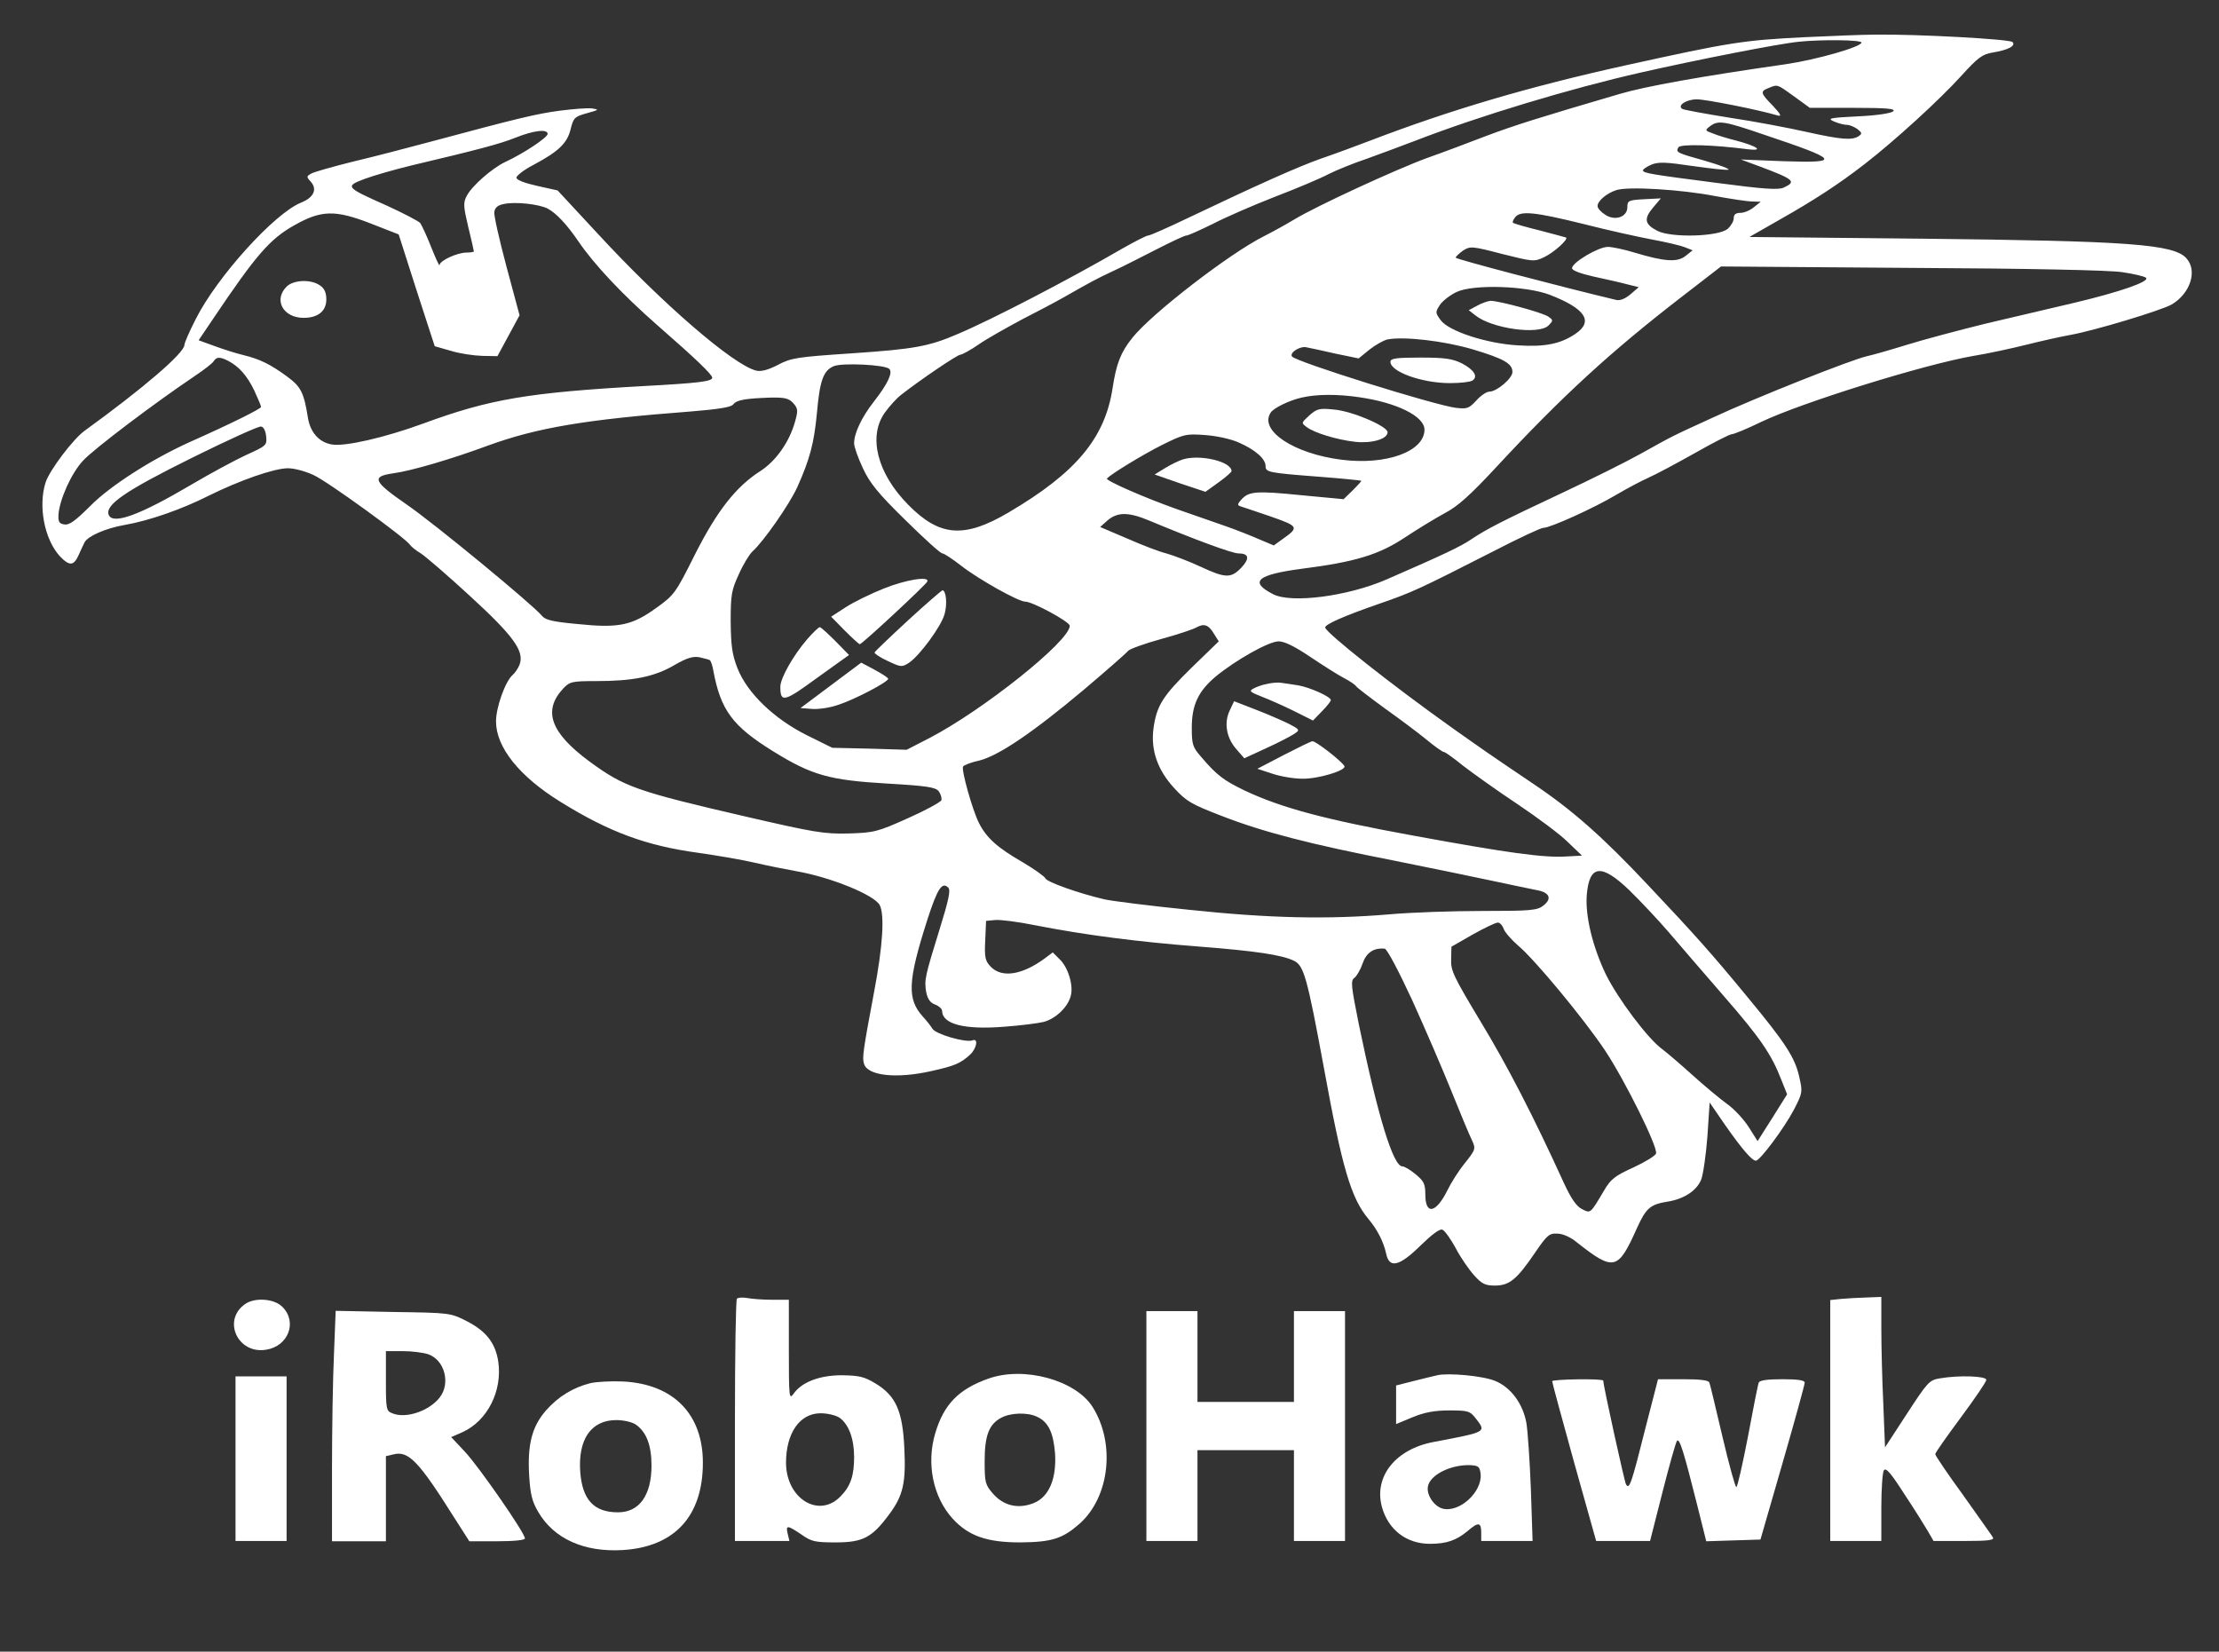 <svg width="782" height="582" xmlns="http://www.w3.org/2000/svg" preserveAspectRatio="xMidYMid meet">
 <rect width="100%" height="100%" fill="#333333" stroke="none"/>

 <g>
  <title>background</title>
  <rect fill="none" id="canvas_background" height="402" width="582" y="-1" x="-1"/>
 </g>
 <g>
  <title>Layer 1</title>
  <g id="svg_1" fill="#fff" transform="translate(0,582) scale(0.1,-0.1) ">
   <path id="svg_2" d="m6360,5689c-219,-11 -262,-18 -630,-99c-340,-75 -618,-157 -900,-265c-52,-20 -131,-49 -175,-64c-82,-29 -227,-94 -464,-207c-73,-35 -138,-64 -145,-64c-6,0 -47,-21 -91,-46c-184,-107 -461,-251 -580,-301c-102,-44 -153,-53 -372,-68c-195,-13 -215,-16 -262,-41c-35,-18 -59,-24 -76,-20c-81,20 -332,237 -558,482l-142,153l-72,16c-45,10 -73,21 -73,29c0,7 27,28 60,45c88,47 119,76 131,126c10,40 14,44 57,56c43,12 45,13 18,17c-15,2 -66,-2 -113,-8c-83,-11 -149,-27 -458,-110c-82,-22 -205,-54 -273,-70c-68,-17 -132,-35 -144,-41c-18,-10 -19,-12 -3,-29c24,-27 11,-56 -34,-74c-93,-37 -296,-261 -371,-410c-22,-43 -40,-84 -40,-91c0,-29 -145,-153 -352,-303c-40,-29 -122,-137 -137,-181c-27,-83 -5,-200 49,-260c35,-37 50,-36 68,5c7,16 16,35 20,43c12,22 73,49 140,61c88,15 204,56 297,103c109,54 231,97 280,97c22,0 63,-11 90,-24c49,-22 326,-223 340,-246c4,-6 21,-20 38,-30c17,-11 95,-78 173,-150c153,-140 193,-195 175,-242c-5,-13 -16,-29 -24,-36c-26,-22 -59,-114 -59,-164c0,-91 82,-194 228,-284c171,-106 301,-154 484,-179c63,-9 153,-24 200,-35c47,-11 113,-24 147,-30c120,-21 273,-83 293,-119c18,-34 11,-145 -19,-303c-40,-213 -43,-235 -36,-257c13,-42 115,-53 238,-25c81,18 102,27 135,57c24,22 31,60 9,51c-24,-9 -130,22 -141,41c-6,10 -21,29 -34,43c-56,62 -53,125 16,341c36,111 52,135 74,113c9,-9 0,-47 -30,-144c-53,-171 -55,-181 -48,-224c5,-24 14,-38 32,-44c13,-5 24,-15 24,-22c1,-47 78,-67 218,-56c56,4 119,12 140,17c44,12 87,54 96,94c9,37 -11,101 -41,128l-23,23l-28,-21c-80,-59 -152,-70 -191,-29c-19,20 -22,32 -19,92l3,69l31,3c18,2 81,-6 140,-18c178,-35 367,-59 574,-75c207,-16 299,-30 341,-51c34,-17 46,-60 104,-374c65,-357 96,-462 158,-536c31,-37 53,-80 62,-122c11,-53 47,-44 121,29c40,39 68,60 77,56c8,-3 29,-32 47,-65c17,-33 47,-76 65,-96c27,-30 39,-36 73,-36c51,0 77,21 141,115c43,63 51,70 80,68c18,0 47,-13 67,-30c132,-104 146,-100 213,50c32,70 46,83 109,93c56,9 101,38 117,77c7,18 17,86 22,152l8,120l55,-80c59,-84 94,-125 108,-125c14,0 100,115 134,180c30,58 31,62 19,114c-15,69 -48,120 -183,283c-126,153 -183,217 -352,396c-156,166 -264,262 -401,354c-160,108 -170,115 -283,195c-213,151 -452,340 -452,357c0,11 65,40 189,83c119,41 142,52 405,186c87,45 166,82 175,82c24,0 177,69 256,116c39,23 90,50 115,61c25,11 98,50 162,86c65,37 124,67 131,67c7,0 54,19 103,43c142,68 575,203 749,233c50,8 133,26 185,39c52,13 123,29 157,35c84,15 319,86 356,107c66,39 92,119 52,163c-45,50 -205,61 -935,69l-605,6l105,60c124,70 211,127 300,196c105,81 266,228 341,311c60,66 75,77 112,83c55,9 82,24 69,37c-10,10 -335,28 -482,26c-47,0 -159,-5 -250,-9zm200,-19c0,-15 -157,-60 -265,-76c-300,-43 -496,-78 -587,-105c-290,-85 -372,-111 -473,-149c-60,-23 -152,-58 -204,-76c-112,-41 -394,-171 -471,-218c-30,-18 -77,-44 -105,-58c-122,-61 -398,-274 -465,-359c-40,-50 -56,-90 -69,-176c-27,-177 -129,-299 -367,-439c-156,-92 -243,-85 -353,27c-110,111 -143,242 -82,326c16,22 41,50 57,62c69,54 198,141 208,141c6,0 36,16 66,37c29,20 97,58 149,86c53,27 121,63 151,80c93,53 113,64 175,93c33,15 101,50 152,76c51,26 97,48 104,48c6,0 48,19 93,41c44,23 143,66 220,96c76,29 161,65 189,80c28,14 87,38 132,53c44,16 123,45 175,65c225,87 547,184 795,240c194,44 483,101 555,108c77,8 220,7 220,-3zm-237,-190l55,-40l153,0c120,0 150,-3 141,-12c-7,-7 -57,-15 -125,-18c-99,-5 -109,-7 -84,-18c16,-7 36,-12 46,-12c9,0 26,-7 37,-15c16,-13 17,-16 4,-25c-23,-15 -62,-12 -183,15c-62,14 -183,37 -270,50c-88,14 -163,28 -168,31c-20,12 14,34 51,34c31,0 214,-36 285,-57c15,-4 10,5 -17,34c-44,45 -46,51 -15,63c32,13 29,14 90,-30zm-108,-134c269,-90 276,-101 68,-94l-148,6l65,-24c123,-46 132,-54 86,-75c-18,-9 -73,-5 -232,16c-240,31 -264,35 -264,45c0,4 14,13 30,20c25,10 51,9 145,-5c63,-9 119,-15 126,-13c7,2 -29,16 -81,31c-103,29 -105,30 -95,48c8,12 123,9 245,-7c58,-7 33,11 -43,31c-28,7 -65,18 -81,25c-28,10 -28,11 -10,25c29,22 49,19 189,-29zm-4285,2c-1,-13 -85,-69 -150,-99c-46,-22 -117,-84 -135,-119c-13,-24 -12,-37 5,-109c11,-45 20,-84 20,-87c0,-2 -12,-4 -26,-4c-32,0 -94,-28 -95,-44c0,-6 -13,22 -29,62c-16,41 -34,79 -39,86c-6,7 -60,35 -119,62c-146,65 -147,67 -76,94c33,12 106,33 164,47c237,56 312,76 367,98c65,26 113,31 113,13zm4115,-219c55,-10 114,-19 130,-19l30,-1l-24,-19c-13,-11 -34,-20 -47,-20c-17,0 -24,-6 -24,-18c0,-11 -9,-27 -21,-38c-31,-28 -200,-33 -249,-7c-44,23 -48,42 -14,82l27,32l-59,-3c-55,-3 -59,-5 -59,-28c0,-35 -44,-50 -79,-26c-14,9 -26,22 -26,30c0,18 32,45 66,56c41,14 232,2 349,-21zm-4115,-44c30,-16 67,-55 108,-115c55,-81 155,-188 282,-299c134,-117 190,-171 190,-182c0,-13 -50,-19 -235,-29c-413,-23 -549,-46 -785,-133c-134,-49 -277,-82 -322,-73c-44,8 -75,43 -83,95c-14,88 -25,109 -73,144c-60,44 -95,61 -155,76c-26,6 -72,21 -102,32l-55,20l52,77c150,223 199,280 285,328c95,54 144,55 268,7l100,-39l63,-197l64,-197l56,-16c32,-10 81,-17 111,-18l54,-1l39,72l39,72l-46,171c-25,94 -45,181 -43,193c2,15 12,24 33,28c39,9 124,0 155,-16zm3649,-54c86,-22 195,-46 243,-55c49,-9 100,-21 115,-27l28,-11l-25,-20c-29,-23 -74,-20 -180,12c-36,11 -78,20 -94,20c-33,0 -126,-55 -126,-75c0,-8 29,-19 78,-30c42,-9 95,-21 117,-27l40,-10l-29,-25c-19,-16 -37,-23 -50,-20c-209,50 -566,144 -566,149c0,4 12,15 26,25c25,16 31,16 138,-12c108,-27 113,-28 148,-11c34,16 86,63 77,69c-2,1 -44,12 -93,25c-49,12 -91,24 -94,27c-3,2 1,11 8,20c19,23 69,18 239,-24zm1900,-170c41,-6 79,-15 84,-20c13,-13 -89,-49 -253,-88c-80,-19 -221,-52 -315,-74c-93,-23 -217,-56 -275,-74c-58,-18 -121,-36 -140,-40c-52,-11 -395,-147 -545,-217c-151,-69 -136,-62 -255,-128c-50,-28 -173,-89 -273,-136c-215,-101 -268,-128 -323,-165c-37,-25 -96,-53 -298,-141c-136,-59 -334,-85 -399,-52c-86,44 -58,69 102,90c187,24 270,49 362,110c45,30 108,68 141,86c46,24 90,64 182,163c231,249 403,406 646,594l145,112l670,-5c410,-2 699,-8 744,-15zm-2017,-80c126,-49 155,-94 89,-138c-52,-35 -107,-46 -201,-40c-110,6 -245,50 -273,89c-19,26 -19,28 -3,53c10,15 36,35 59,46c59,28 246,22 329,-10zm-272,-192c110,-33 140,-50 140,-80c0,-22 -55,-69 -81,-69c-10,0 -31,-14 -46,-31c-26,-28 -32,-31 -73,-26c-77,10 -566,163 -577,181c-9,14 30,38 52,32c11,-2 57,-12 101,-22l82,-17l38,31c22,17 50,33 64,36c58,11 198,-5 300,-35zm-4387,-40c39,-20 68,-53 93,-105c13,-28 24,-54 24,-58c0,-6 -97,-55 -252,-124c-135,-61 -281,-155 -350,-225c-51,-51 -74,-68 -90,-65c-19,2 -23,9 -22,33c3,53 45,147 86,191c37,41 256,206 393,298c33,22 64,46 68,53c10,16 22,16 50,2zm2331,-29c13,-13 -5,-52 -55,-116c-43,-55 -69,-111 -69,-146c0,-13 14,-52 31,-88c24,-52 54,-89 149,-182c66,-65 124,-118 131,-118c6,0 36,-20 67,-44c60,-47 201,-126 225,-126c26,0 157,-71 157,-85c0,-54 -306,-298 -497,-397l-78,-40l-131,4l-131,3l-89,44c-116,58 -210,148 -245,236c-19,49 -23,79 -24,165c0,95 3,111 29,167c15,34 37,70 48,80c39,35 131,167 158,227c44,98 59,155 69,261c10,115 23,150 60,165c31,12 180,5 195,-10zm1658,-100c131,-19 228,-67 228,-114c0,-77 -135,-126 -292,-106c-168,21 -292,103 -250,166c10,16 65,43 109,53c52,12 125,13 205,1zm-1997,-20c17,-19 18,-26 7,-65c-19,-70 -66,-138 -121,-174c-88,-56 -154,-141 -232,-295c-68,-136 -73,-143 -136,-188c-86,-62 -132,-72 -277,-57c-87,8 -114,14 -126,29c-32,39 -380,326 -478,393c-117,81 -124,98 -47,109c66,9 205,50 335,98c173,63 345,92 714,120c98,8 143,15 150,25c12,16 44,21 132,24c50,1 64,-3 79,-19zm-1857,-118c3,-31 1,-33 -70,-65c-41,-19 -128,-66 -194,-105c-183,-108 -277,-142 -291,-106c-13,35 58,84 292,200c127,63 237,113 245,111c9,-1 16,-15 18,-35zm3429,-22c57,-25 93,-57 93,-82c0,-22 8,-24 190,-38c80,-6 146,-13 147,-14c2,-1 -12,-16 -30,-34l-32,-31l-149,14c-160,16 -185,14 -212,-16c-13,-15 -14,-19 -3,-23c8,-2 56,-19 107,-36c100,-35 101,-38 40,-81l-29,-21l-50,21c-27,12 -80,33 -117,46c-37,13 -114,40 -172,60c-111,39 -256,102 -249,109c18,18 125,83 192,117c79,39 85,41 154,36c41,-3 92,-14 120,-27zm-318,-274c158,-66 293,-116 315,-116c38,0 41,-18 10,-51c-36,-37 -55,-37 -145,5c-41,19 -94,39 -119,46c-25,6 -87,30 -139,53l-94,40l27,24c35,29 73,29 145,-1zm229,-399l17,-27l-96,-93c-102,-100 -123,-134 -134,-214c-10,-76 14,-146 73,-210c43,-47 61,-57 167,-98c147,-57 308,-99 615,-159c129,-26 285,-58 345,-71c61,-13 127,-27 148,-31c48,-8 58,-30 26,-55c-21,-17 -45,-19 -214,-19c-104,0 -253,-5 -330,-12c-214,-18 -420,-14 -703,16c-139,14 -274,31 -300,37c-90,21 -203,61 -208,74c-3,7 -40,33 -82,58c-87,50 -126,85 -152,137c-23,45 -63,188 -56,199c3,5 29,15 57,21c68,17 188,98 369,250c79,67 149,128 155,136c5,7 58,26 116,42c59,16 115,35 125,41c27,15 43,10 62,-22zm340,-82c45,-30 98,-64 118,-74c21,-11 40,-24 43,-29c3,-5 49,-40 101,-78c52,-37 119,-87 148,-111c29,-24 56,-43 61,-43c4,0 35,-22 68,-49c34,-26 119,-87 190,-134c70,-47 151,-107 178,-134l50,-48l-55,-3c-79,-5 -204,12 -542,74c-307,56 -462,97 -593,159c-72,35 -97,53 -152,118c-30,34 -33,44 -33,103c0,80 23,128 83,179c70,58 188,125 223,125c21,0 57,-18 112,-55zm-2117,-11c4,-2 10,-19 13,-38c26,-139 68,-195 210,-283c137,-85 199,-102 401,-114c141,-8 172,-13 183,-27c7,-9 11,-23 10,-31c-2,-7 -55,-36 -118,-64c-109,-49 -120,-51 -210,-54c-86,-2 -121,4 -355,58c-394,91 -435,106 -558,196c-137,101 -165,179 -92,257c23,24 30,26 116,26c129,0 205,15 275,56c45,26 66,32 89,28c17,-4 33,-8 36,-10zm3241,-811c39,-38 101,-104 139,-148c37,-44 125,-145 194,-225c128,-147 168,-205 203,-296l20,-50l-52,-83l-52,-82l-31,49c-17,27 -52,65 -78,83c-26,19 -81,65 -122,102c-42,38 -89,78 -105,90c-51,37 -156,177 -199,264c-46,96 -73,205 -67,280c9,106 51,111 150,16zm-443,-136c5,-13 28,-39 50,-58c59,-49 232,-258 307,-370c71,-107 188,-343 180,-364c-3,-8 -39,-30 -80,-49c-64,-29 -80,-41 -103,-81c-50,-84 -47,-81 -79,-65c-19,10 -38,38 -62,90c-108,237 -200,415 -294,570c-95,158 -106,180 -104,220l1,44l75,43c41,23 81,42 88,42c7,1 17,-10 21,-22zm-322,-252c45,-99 107,-243 138,-320c31,-77 63,-154 72,-172c14,-31 14,-33 -25,-82c-22,-27 -49,-70 -61,-95c-40,-81 -78,-89 -78,-15c0,37 -5,47 -34,71c-18,15 -39,28 -47,28c-32,0 -86,175 -153,499c-28,140 -30,156 -15,166c8,7 21,29 28,50c13,38 39,56 78,52c8,-1 48,-76 97,-182z"/>
   <path id="svg_3" d="m1010,4810c-47,-47 -12,-110 60,-110c51,0 80,24 80,65c0,24 -7,39 -22,49c-32,23 -94,20 -118,-4z"/>
   <path id="svg_4" d="m5206,4743l-30,-16l23,-18c58,-47 224,-70 258,-36c17,17 17,19 0,31c-19,14 -174,56 -204,56c-10,-1 -31,-8 -47,-17z"/>
   <path id="svg_5" d="m4900,4545c0,-35 111,-75 210,-75c36,0 71,4 79,9c21,14 6,38 -38,61c-33,16 -59,20 -146,20c-86,0 -105,-3 -105,-15z"/>
   <path id="svg_6" d="m3114,3746c-45,-18 -105,-47 -134,-66l-51,-33l47,-48c27,-27 51,-49 54,-49c8,0 234,210 238,221c8,20 -77,6 -154,-25z"/>
   <path id="svg_7" d="m3200,3634c-63,-58 -116,-109 -118,-113c-1,-4 20,-18 46,-30c47,-22 50,-23 76,-6c37,25 114,129 125,172c10,36 5,83 -8,83c-3,-1 -58,-48 -121,-106z"/>
   <path id="svg_8" d="m2845,3568c-50,-58 -95,-138 -95,-168c0,-57 13,-54 129,31l113,81l-48,49c-27,27 -51,49 -55,49c-4,0 -24,-19 -44,-42z"/>
   <path id="svg_9" d="m2928,3405l-107,-80l40,-3c22,-2 64,4 92,14c57,18 177,81 177,92c0,4 -22,18 -48,32l-47,25l-107,-80z"/>
   <path id="svg_10" d="m4614,4356c-28,-26 -29,-26 -9,-41c26,-20 107,-45 172,-52c58,-6 113,10 113,34c0,21 -126,75 -190,80c-50,5 -59,3 -86,-21z"/>
   <path id="svg_11" d="m4168,4201c-15,-5 -44,-19 -63,-31l-36,-22l89,-31l90,-30l46,33c25,18 46,36 46,40c0,34 -112,60 -172,41z"/>
   <path id="svg_12" d="m4465,3410c-17,-3 -39,-11 -49,-17c-15,-8 -10,-12 31,-28c26,-10 78,-33 114,-51l66,-33l32,33c17,17 31,35 31,39c0,12 -74,45 -115,52c-22,3 -49,8 -60,9c-11,2 -34,0 -50,-4z"/>
   <path id="svg_13" d="m4333,3315c-20,-43 -11,-96 25,-136l27,-31l78,36c42,19 86,42 98,50c21,14 20,15 -20,36c-23,11 -75,34 -117,50l-75,29l-16,-34z"/>
   <path id="svg_14" d="m4523,3159l-92,-48l52,-17c29,-10 77,-18 107,-18c55,-1 154,29 148,44c-5,14 -102,90 -113,88c-5,0 -51,-23 -102,-49z"/>
   <path fill="#ffffff" id="svg_15" d="m2597,1244c-4,-4 -7,-198 -7,-431l0,-423l96,0l96,0l-6,25c-8,32 -1,31 48,-2c35,-25 48,-28 121,-28c96,0 128,17 188,98c50,67 60,112 54,234c-6,131 -30,184 -100,227c-41,25 -58,29 -120,30c-79,0 -142,-24 -171,-66c-15,-21 -16,-9 -16,155l0,177l-59,0c-32,0 -71,3 -87,6c-16,3 -32,2 -37,-2zm362,-420c32,-23 51,-74 51,-138c0,-65 -12,-102 -47,-138c-76,-80 -192,-10 -193,117c0,105 48,175 122,175c24,0 54,-7 67,-16z"/>
   <path fill="#ffffff" id="svg_16" d="m6488,1243l-38,-4l0,-425l0,-424l90,0l90,0l0,118c0,64 4,123 9,131c7,11 25,-10 73,-85c36,-54 73,-114 83,-131l19,-33l109,0c86,0 106,3 100,13c-4,7 -52,74 -105,149c-54,74 -98,139 -98,144c0,5 41,63 90,129c49,66 90,126 90,133c0,13 -95,17 -164,5c-37,-6 -43,-13 -116,-125l-77,-118l-6,152c-4,83 -7,202 -7,265l0,113l-52,-2c-29,-1 -70,-3 -90,-5z"/>
   <path fill="#ffffff" id="svg_17" d="m864,1225c-82,-57 -26,-178 74,-161c78,12 111,98 57,151c-28,29 -97,34 -131,10z"/>
   <path fill="#ffffff" id="svg_18" d="m1177,1049c-4,-84 -7,-267 -7,-407l0,-253l95,0l95,0l0,150l0,150l26,6c53,14 89,-23 213,-220l55,-86l98,0c60,0 98,4 98,10c0,19 -163,254 -212,306l-48,51l41,18c87,40 140,145 125,248c-10,65 -42,107 -110,142c-59,30 -59,30 -261,33l-202,4l-6,-152zm332,-1c58,-20 80,-103 40,-153c-37,-47 -117,-74 -164,-56c-24,9 -25,12 -25,115l0,105l59,0c32,0 72,-5 90,-11z"/>
   <path fill="#ffffff" id="svg_19" d="m4040,795l0,-405l90,0l90,0l0,160l0,160l170,0l170,0l0,-160l0,-160l90,0l90,0l0,405l0,405l-90,0l-90,0l0,-160l0,-160l-170,0l-170,0l0,160l0,160l-90,0l-90,0l0,-405z"/>
   <path fill="#ffffff" id="svg_20" d="m2080,946c-62,-16 -112,-47 -155,-95c-50,-57 -67,-120 -60,-233c4,-63 10,-89 32,-126c55,-94 161,-142 297,-134c183,11 283,119 283,308c0,171 -104,277 -281,286c-43,2 -95,-1 -116,-6zm161,-146c37,-26 55,-73 55,-144c0,-105 -43,-165 -118,-165c-84,0 -125,43 -133,140c-9,117 38,185 127,185c26,0 56,-7 69,-16z"/>
   <path fill="#ffffff" id="svg_21" d="m3483,962c-105,-37 -157,-91 -187,-192c-32,-107 -8,-224 60,-300c56,-62 121,-85 239,-85c113,1 150,13 212,68c104,95 124,282 43,410c-60,94 -242,144 -367,99zm171,-134c40,-18 58,-55 64,-128c6,-90 -21,-154 -74,-176c-54,-22 -106,-11 -144,32c-28,32 -30,40 -30,115c0,90 15,130 58,153c33,18 92,20 126,4z"/>
   <path fill="#ffffff" id="svg_22" d="m5065,974c-11,-2 -48,-12 -82,-20l-63,-16l0,-68l0,-68l58,24c41,17 77,24 129,24c66,0 73,-2 92,-26c40,-51 43,-49 -146,-85c-135,-25 -212,-122 -183,-229c22,-80 86,-130 169,-130c59,0 93,12 133,45c38,33 48,31 48,-5l0,-30l90,0l91,0l-6,182c-4,101 -11,206 -16,235c-13,69 -56,125 -110,147c-43,18 -165,29 -204,20zm153,-349c5,-63 -75,-136 -134,-121c-30,8 -57,48 -52,77c6,42 83,80 153,76c26,-2 30,-6 33,-32z"/>
   <path fill="#ffffff" id="svg_23" d="m830,680l0,-290l90,0l90,0l0,290l0,290l-90,0l-90,0l0,-290z"/>
   <path fill="#ffffff" id="svg_24" d="m5470,953c0,-5 35,-133 77,-285l78,-278l95,0l95,0l44,173c24,94 47,176 51,180c9,10 24,-39 71,-226l32,-128l95,3l96,3l78,270c43,149 78,276 78,283c0,8 -22,12 -79,12c-54,0 -80,-4 -83,-12c-3,-7 -20,-93 -38,-190c-19,-98 -37,-178 -41,-178c-4,0 -26,80 -49,178c-23,97 -43,183 -46,190c-2,8 -30,12 -92,12l-89,0l-43,-167c-51,-203 -58,-224 -70,-203c-6,12 -80,348 -80,365c0,8 -180,5 -180,-2z"/>
  </g>
 </g>
</svg>